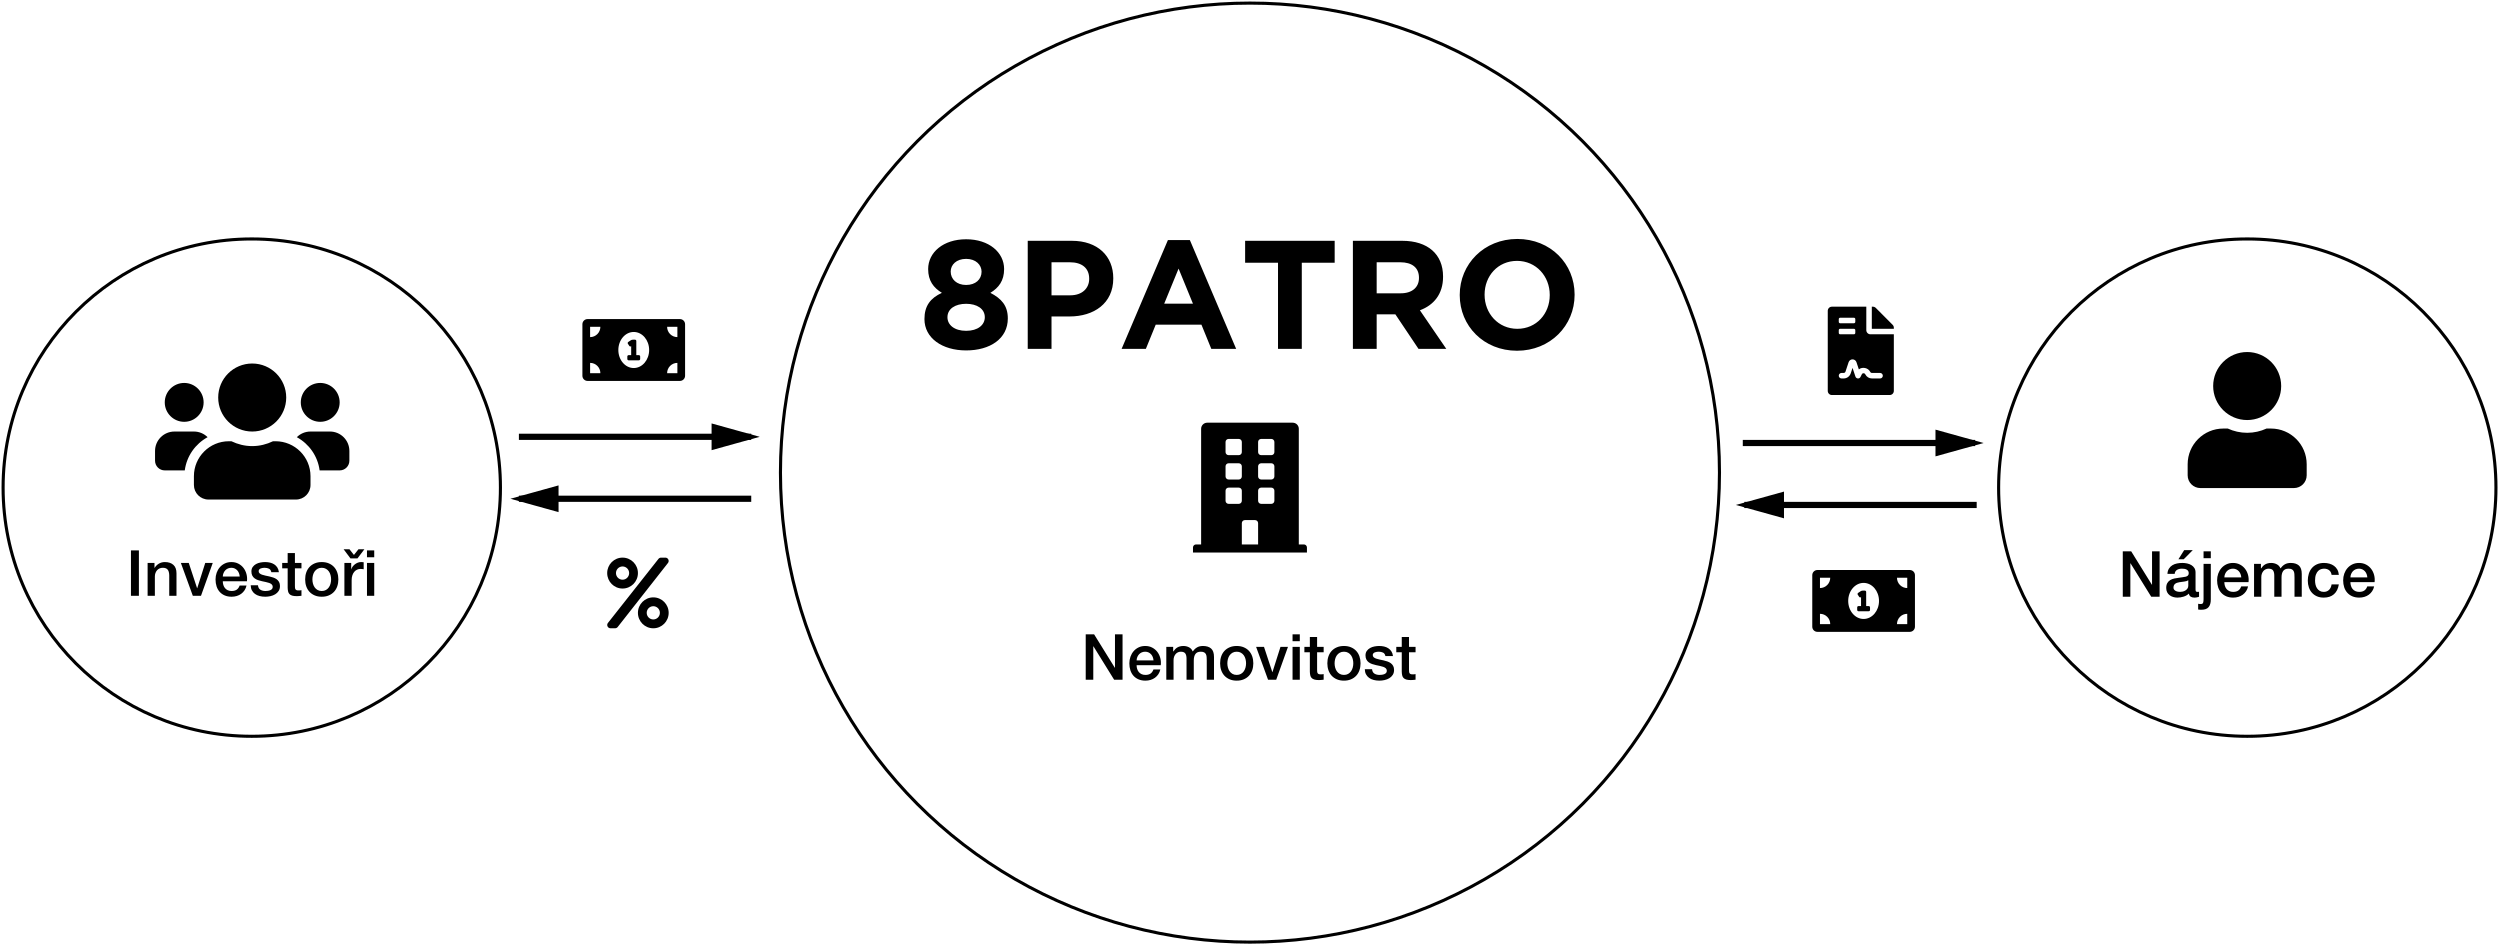 <?xml version="1.0" encoding="UTF-8"?>
<svg width="807px" height="305px" viewBox="0 0 807 305" version="1.1" xmlns="http://www.w3.org/2000/svg" xmlns:xlink="http://www.w3.org/1999/xlink">
    <!-- Generator: Sketch 43.2 (39069) - http://www.bohemiancoding.com/sketch -->
    <title>Group</title>
    <desc>Created with Sketch.</desc>
    <defs></defs>
    <g id="Page-1" stroke="none" stroke-width="1" fill="none" fill-rule="evenodd">
        <g id="Group" transform="translate(1, 1)">
            <g id="user-solid" transform="translate(705.175, 112.634)" fill-rule="nonzero" fill="#000000">
                <path d="M19.212,21.957 C25.276,21.957 30.19,17.042 30.19,10.978 C30.19,4.914 25.276,0 19.212,0 C13.148,0 8.234,4.914 8.234,10.978 C8.234,17.042 13.148,21.957 19.212,21.957 Z M26.897,24.701 L25.464,24.701 C23.56,25.576 21.442,26.073 19.212,26.073 C16.982,26.073 14.872,25.576 12.959,24.701 L11.527,24.701 C5.163,24.701 0,29.864 0,36.228 L0,39.796 C0,42.069 1.844,43.913 4.117,43.913 L34.307,43.913 C36.58,43.913 38.424,42.069 38.424,39.796 L38.424,36.228 C38.424,29.864 33.261,24.701 26.897,24.701 Z" id="Shape"></path>
            </g>
            <g id="percent-solid" transform="translate(195, 179)" fill-rule="nonzero" fill="#000000">
                <path d="M4.962,9.98 C7.704,9.98 9.923,7.748 9.923,4.99 C9.923,2.232 7.704,0 4.962,0 C2.219,0 0,2.232 0,4.99 C0,7.748 2.219,9.98 4.962,9.98 Z M4.962,2.851 C6.136,2.851 7.088,3.809 7.088,4.99 C7.088,6.171 6.136,7.129 4.962,7.129 C3.788,7.129 2.835,6.171 2.835,4.99 C2.835,3.809 3.788,2.851 4.962,2.851 Z M14.885,12.832 C12.143,12.832 9.923,15.064 9.923,17.822 C9.923,20.58 12.143,22.812 14.885,22.812 C17.627,22.812 19.846,20.58 19.846,17.822 C19.846,15.064 17.627,12.832 14.885,12.832 Z M14.885,19.96 C13.711,19.96 12.758,19.003 12.758,17.822 C12.758,16.641 13.711,15.683 14.885,15.683 C16.059,15.683 17.011,16.641 17.011,17.822 C17.011,19.003 16.059,19.96 14.885,19.96 Z M17.379,0.009 L18.779,0.004 C19.638,-8.04044331e-16 20.148,0.976 19.651,1.689 L3.429,22.349 C3.23,22.633 2.906,22.803 2.561,22.803 L1.081,22.808 C0.217,22.808 -0.288,21.832 0.208,21.123 L16.511,0.463 C16.71,0.178 17.033,0.009 17.379,0.009 Z" id="Shape"></path>
            </g>
            <g id="file-contract-solid" transform="translate(589, 98)" fill-rule="nonzero" fill="#000000">
                <path d="M12.443,7.574 L12.443,0 L1.333,0 C0.594,0 0,0.596 0,1.337 L0,27.178 C0,27.919 0.594,28.515 1.333,28.515 L19.997,28.515 C20.736,28.515 21.33,27.919 21.33,27.178 L21.33,8.911 L13.776,8.911 C13.042,8.911 12.443,8.309 12.443,7.574 Z M3.555,4.01 C3.555,3.764 3.754,3.564 3.999,3.564 L8.443,3.564 C8.689,3.564 8.888,3.764 8.888,4.01 L8.888,4.901 C8.888,5.147 8.689,5.347 8.443,5.347 L3.999,5.347 C3.754,5.347 3.555,5.147 3.555,4.901 L3.555,4.01 Z M3.555,7.574 C3.555,7.328 3.754,7.129 3.999,7.129 L8.443,7.129 C8.689,7.129 8.888,7.328 8.888,7.574 L8.888,8.465 C8.888,8.712 8.689,8.911 8.443,8.911 L3.999,8.911 C3.754,8.911 3.555,8.712 3.555,8.465 L3.555,7.574 Z M14.265,21.386 L16.886,21.386 C17.377,21.386 17.775,21.785 17.775,22.277 C17.775,22.77 17.377,23.168 16.886,23.168 L14.265,23.168 C13.351,23.168 12.528,22.659 12.119,21.84 C11.955,21.51 11.669,21.476 11.554,21.476 C11.438,21.476 11.153,21.509 10.997,21.821 L10.571,22.676 C10.421,22.977 10.113,23.168 9.776,23.168 C9.755,23.168 9.735,23.167 9.713,23.165 C9.355,23.14 9.046,22.901 8.934,22.559 L7.999,19.748 L7.409,21.524 C7.082,22.507 6.166,23.168 5.132,23.168 L4.444,23.168 C3.953,23.168 3.555,22.77 3.555,22.277 C3.555,21.785 3.953,21.386 4.444,21.386 L5.132,21.386 C5.4,21.386 5.638,21.215 5.723,20.96 L6.733,17.917 C6.917,17.37 7.424,17.003 7.999,17.003 C8.573,17.003 9.081,17.37 9.264,17.917 L10.035,20.236 C11.133,19.334 13.037,19.695 13.701,21.024 C13.813,21.25 14.032,21.386 14.265,21.386 Z M20.941,5.848 L15.503,0.39 C15.253,0.139 14.914,0 14.559,0 L14.22,0 L14.22,7.129 L21.33,7.129 L21.33,6.789 C21.33,6.438 21.191,6.098 20.941,5.848 Z" id="Shape"></path>
            </g>
            <g id="building-solid" transform="translate(384.097, 135.446)" fill-rule="nonzero" fill="#000000">
                <path d="M35.799,39.297 L34.157,39.297 L34.157,1.965 C34.157,0.88 33.275,0 32.186,0 L4.598,0 C3.51,0 2.627,0.88 2.627,1.965 L2.627,39.297 L0.985,39.297 C0.441,39.297 0,39.737 0,40.28 L0,41.917 L36.784,41.917 L36.784,40.28 C36.784,39.737 36.343,39.297 35.799,39.297 Z M10.51,6.222 C10.51,5.68 10.951,5.24 11.495,5.24 L14.779,5.24 C15.324,5.24 15.765,5.68 15.765,6.222 L15.765,9.497 C15.765,10.039 15.324,10.479 14.779,10.479 L11.495,10.479 C10.951,10.479 10.51,10.039 10.51,9.497 L10.51,6.222 Z M10.51,14.081 C10.51,13.539 10.951,13.099 11.495,13.099 L14.779,13.099 C15.324,13.099 15.765,13.539 15.765,14.081 L15.765,17.356 C15.765,17.899 15.324,18.339 14.779,18.339 L11.495,18.339 C10.951,18.339 10.51,17.899 10.51,17.356 L10.51,14.081 Z M14.779,26.198 L11.495,26.198 C10.951,26.198 10.51,25.758 10.51,25.216 L10.51,21.941 C10.51,21.398 10.951,20.959 11.495,20.959 L14.779,20.959 C15.324,20.959 15.765,21.398 15.765,21.941 L15.765,25.216 C15.765,25.758 15.324,26.198 14.779,26.198 Z M21.02,39.297 L15.765,39.297 L15.765,32.42 C15.765,31.878 16.206,31.438 16.75,31.438 L20.034,31.438 C20.578,31.438 21.02,31.878 21.02,32.42 L21.02,39.297 Z M26.275,25.216 C26.275,25.758 25.833,26.198 25.289,26.198 L22.005,26.198 C21.461,26.198 21.02,25.758 21.02,25.216 L21.02,21.941 C21.02,21.398 21.461,20.959 22.005,20.959 L25.289,20.959 C25.833,20.959 26.275,21.398 26.275,21.941 L26.275,25.216 Z M26.275,17.356 C26.275,17.899 25.833,18.339 25.289,18.339 L22.005,18.339 C21.461,18.339 21.02,17.899 21.02,17.356 L21.02,14.081 C21.02,13.539 21.461,13.099 22.005,13.099 L25.289,13.099 C25.833,13.099 26.275,13.539 26.275,14.081 L26.275,17.356 Z M26.275,9.497 C26.275,10.039 25.833,10.479 25.289,10.479 L22.005,10.479 C21.461,10.479 21.02,10.039 21.02,9.497 L21.02,6.222 C21.02,5.68 21.461,5.24 22.005,5.24 L25.289,5.24 C25.833,5.24 26.275,5.68 26.275,6.222 L26.275,9.497 Z" id="Shape"></path>
            </g>
            <g id="users-solid" transform="translate(49.046, 116.341)" fill-rule="nonzero" fill="#000000">
                <path d="M9.41,18.82 C12.87,18.82 15.683,16.007 15.683,12.547 C15.683,9.086 12.87,6.273 9.41,6.273 C5.95,6.273 3.137,9.086 3.137,12.547 C3.137,16.007 5.95,18.82 9.41,18.82 Z M53.323,18.82 C56.783,18.82 59.596,16.007 59.596,12.547 C59.596,9.086 56.783,6.273 53.323,6.273 C49.863,6.273 47.05,9.086 47.05,12.547 C47.05,16.007 49.863,18.82 53.323,18.82 Z M56.46,21.957 L50.186,21.957 C48.461,21.957 46.903,22.652 45.766,23.78 C49.716,25.946 52.519,29.857 53.127,34.503 L59.596,34.503 C61.331,34.503 62.733,33.101 62.733,31.366 L62.733,28.23 C62.733,24.77 59.92,21.957 56.46,21.957 Z M31.366,21.957 C37.434,21.957 42.345,17.046 42.345,10.978 C42.345,4.911 37.434,0 31.366,0 C25.299,0 20.388,4.911 20.388,10.978 C20.388,17.046 25.299,21.957 31.366,21.957 Z M38.894,25.093 L38.081,25.093 C36.042,26.073 33.778,26.661 31.366,26.661 C28.955,26.661 26.701,26.073 24.652,25.093 L23.839,25.093 C17.604,25.093 12.547,30.151 12.547,36.385 L12.547,39.208 C12.547,41.806 14.654,43.913 17.252,43.913 L45.481,43.913 C48.079,43.913 50.186,41.806 50.186,39.208 L50.186,36.385 C50.186,30.151 45.129,25.093 38.894,25.093 Z M16.967,23.78 C15.83,22.652 14.272,21.957 12.547,21.957 L6.273,21.957 C2.813,21.957 0,24.77 0,28.23 L0,31.366 C0,33.101 1.402,34.503 3.137,34.503 L9.596,34.503 C10.214,29.857 13.017,25.946 16.967,23.78 Z" id="Shape"></path>
            </g>
            <path d="M324.324,101.802 C324.324,108.331 318.592,112.118 310.868,112.118 C303.143,112.118 297.411,108.131 297.411,102.001 C297.411,97.715 299.355,95.223 303.043,93.529 C300.352,91.884 298.607,89.641 298.607,85.853 C298.607,80.471 303.491,76.235 310.868,76.235 C318.244,76.235 323.128,80.471 323.128,85.853 C323.128,89.641 321.383,91.884 318.692,93.529 C322.231,95.373 324.324,97.615 324.324,101.802 Z M315.851,86.701 C315.851,84.508 314.007,82.564 310.868,82.564 C307.728,82.564 305.884,84.458 305.884,86.651 C305.884,89.143 307.827,90.987 310.868,90.987 C313.908,90.987 315.851,89.193 315.851,86.701 Z M316.898,101.403 C316.898,98.662 314.356,97.067 310.868,97.067 C307.379,97.067 304.837,98.662 304.837,101.403 C304.837,103.895 307.08,105.789 310.868,105.789 C314.655,105.789 316.898,103.895 316.898,101.403 Z M358.364,88.894 C358.364,96.967 352.084,101.154 344.259,101.154 L338.428,101.154 L338.428,111.62 L330.753,111.62 L330.753,76.733 L345.007,76.733 C353.33,76.733 358.364,81.667 358.364,88.794 L358.364,88.894 Z M350.589,89.043 L350.589,88.943 C350.589,85.505 348.197,83.661 344.359,83.661 L338.428,83.661 L338.428,94.326 L344.509,94.326 C348.346,94.326 350.589,92.033 350.589,89.043 Z M398.035,111.62 L390.011,111.62 L386.821,103.795 L372.069,103.795 L368.88,111.62 L361.055,111.62 L376.007,76.484 L383.084,76.484 L398.035,111.62 Z M384.08,97.017 L379.445,85.704 L374.81,97.017 L384.08,97.017 Z M429.832,83.81 L429.832,76.733 L400.926,76.733 L400.926,83.81 L411.541,83.81 L411.541,111.62 L419.217,111.62 L419.217,83.81 L429.832,83.81 Z M465.865,111.62 L456.894,111.62 L449.419,100.456 L443.388,100.456 L443.388,111.62 L435.713,111.62 L435.713,76.733 L451.661,76.733 C459.885,76.733 464.819,81.069 464.819,88.246 L464.819,88.345 C464.819,93.977 461.779,97.516 457.343,99.16 L465.865,111.62 Z M457.044,88.744 L457.044,88.644 C457.044,85.355 454.751,83.661 451.014,83.661 L443.388,83.661 L443.388,93.678 L451.163,93.678 C454.901,93.678 457.044,91.685 457.044,88.744 Z M507.281,94.177 C507.281,104.094 499.457,112.218 488.691,112.218 C477.926,112.218 470.201,104.194 470.201,94.276 L470.201,94.177 C470.201,84.259 478.026,76.135 488.791,76.135 C499.556,76.135 507.281,84.159 507.281,94.077 L507.281,94.177 Z M499.257,94.276 L499.257,94.177 C499.257,88.196 494.871,83.212 488.691,83.212 C482.512,83.212 478.225,88.096 478.225,94.077 L478.225,94.177 C478.225,100.157 482.611,105.141 488.791,105.141 C494.971,105.141 499.257,100.257 499.257,94.276 Z" id="8PATRO" fill="#000000"></path>
            <path d="M41.27,176.676 L43.837,176.676 L43.837,191.335 L41.27,191.335 L41.27,176.676 Z M46.649,180.721 L48.867,180.721 L48.867,182.281 L48.908,182.322 C49.264,181.734 49.729,181.272 50.304,180.937 C50.879,180.601 51.515,180.434 52.213,180.434 C53.377,180.434 54.294,180.735 54.964,181.337 C55.635,181.939 55.97,182.843 55.97,184.047 L55.97,191.335 L53.63,191.335 L53.63,184.663 C53.602,183.828 53.425,183.222 53.096,182.846 C52.768,182.47 52.254,182.281 51.556,182.281 C51.159,182.281 50.803,182.353 50.489,182.497 C50.174,182.641 49.907,182.839 49.688,183.092 C49.469,183.346 49.298,183.643 49.175,183.985 C49.051,184.328 48.99,184.69 48.99,185.074 L48.99,191.335 L46.649,191.335 L46.649,180.721 Z M57.387,180.721 L59.933,180.721 L62.622,188.872 L62.663,188.872 L65.25,180.721 L67.673,180.721 L63.875,191.335 L61.247,191.335 L57.387,180.721 Z M76.378,185.094 C76.351,184.725 76.272,184.369 76.142,184.026 C76.012,183.684 75.834,183.387 75.608,183.133 C75.382,182.88 75.108,182.675 74.787,182.517 C74.465,182.36 74.106,182.281 73.709,182.281 C73.298,182.281 72.925,182.353 72.59,182.497 C72.255,182.641 71.967,182.839 71.728,183.092 C71.488,183.346 71.297,183.643 71.153,183.985 C71.009,184.328 70.93,184.697 70.917,185.094 L76.378,185.094 Z M70.917,186.634 C70.917,187.045 70.975,187.441 71.091,187.825 C71.208,188.208 71.382,188.543 71.615,188.831 C71.847,189.118 72.142,189.347 72.498,189.518 C72.853,189.69 73.278,189.775 73.771,189.775 C74.455,189.775 75.006,189.628 75.423,189.334 C75.841,189.039 76.152,188.598 76.357,188.009 L78.575,188.009 C78.452,188.584 78.239,189.098 77.938,189.549 C77.637,190.001 77.274,190.381 76.85,190.689 C76.426,190.997 75.95,191.229 75.423,191.387 C74.896,191.544 74.345,191.623 73.771,191.623 C72.936,191.623 72.196,191.486 71.553,191.212 C70.91,190.939 70.366,190.555 69.921,190.063 C69.476,189.57 69.141,188.981 68.915,188.297 C68.689,187.613 68.576,186.86 68.576,186.038 C68.576,185.286 68.696,184.571 68.936,183.893 C69.175,183.216 69.517,182.62 69.962,182.107 C70.407,181.594 70.944,181.186 71.574,180.885 C72.203,180.584 72.915,180.434 73.709,180.434 C74.544,180.434 75.293,180.608 75.957,180.957 C76.621,181.306 77.172,181.768 77.61,182.343 C78.048,182.918 78.366,183.578 78.564,184.324 C78.763,185.07 78.814,185.84 78.718,186.634 L70.917,186.634 Z M82.27,187.927 C82.339,188.612 82.599,189.091 83.05,189.364 C83.502,189.638 84.043,189.775 84.672,189.775 C84.891,189.775 85.141,189.758 85.422,189.724 C85.702,189.69 85.966,189.625 86.212,189.529 C86.459,189.433 86.66,189.293 86.818,189.108 C86.975,188.923 87.047,188.68 87.033,188.379 C87.02,188.078 86.91,187.832 86.705,187.64 C86.5,187.448 86.236,187.294 85.914,187.178 C85.593,187.062 85.227,186.962 84.816,186.88 C84.405,186.798 83.988,186.709 83.564,186.613 C83.126,186.518 82.705,186.401 82.301,186.264 C81.897,186.127 81.535,185.943 81.213,185.71 C80.891,185.477 80.635,185.18 80.443,184.817 C80.251,184.454 80.156,184.006 80.156,183.472 C80.156,182.897 80.296,182.415 80.576,182.025 C80.857,181.635 81.213,181.32 81.644,181.08 C82.075,180.841 82.554,180.673 83.081,180.577 C83.608,180.481 84.111,180.434 84.59,180.434 C85.138,180.434 85.661,180.492 86.161,180.608 C86.66,180.724 87.112,180.913 87.516,181.173 C87.92,181.433 88.255,181.772 88.522,182.189 C88.789,182.606 88.956,183.109 89.025,183.698 L86.582,183.698 C86.472,183.137 86.216,182.76 85.812,182.569 C85.408,182.377 84.946,182.281 84.426,182.281 C84.262,182.281 84.067,182.295 83.841,182.322 C83.615,182.35 83.403,182.401 83.204,182.476 C83.006,182.552 82.838,182.661 82.701,182.805 C82.565,182.949 82.496,183.137 82.496,183.369 C82.496,183.657 82.595,183.89 82.794,184.068 C82.992,184.245 83.252,184.393 83.574,184.509 C83.896,184.625 84.262,184.725 84.672,184.807 C85.083,184.889 85.507,184.978 85.945,185.074 C86.37,185.169 86.787,185.286 87.198,185.423 C87.608,185.559 87.974,185.744 88.296,185.977 C88.618,186.21 88.878,186.504 89.076,186.86 C89.275,187.216 89.374,187.654 89.374,188.174 C89.374,188.803 89.23,189.337 88.943,189.775 C88.655,190.213 88.282,190.569 87.824,190.843 C87.365,191.116 86.855,191.315 86.294,191.438 C85.733,191.561 85.179,191.623 84.631,191.623 C83.961,191.623 83.341,191.548 82.773,191.397 C82.205,191.246 81.712,191.017 81.295,190.709 C80.878,190.401 80.549,190.018 80.31,189.56 C80.07,189.101 79.943,188.557 79.93,187.927 L82.27,187.927 Z M90.092,180.721 L91.858,180.721 L91.858,177.539 L94.199,177.539 L94.199,180.721 L96.313,180.721 L96.313,182.466 L94.199,182.466 L94.199,188.133 C94.199,188.379 94.209,188.591 94.229,188.769 C94.25,188.947 94.298,189.098 94.373,189.221 C94.448,189.344 94.561,189.436 94.712,189.498 C94.862,189.56 95.068,189.59 95.328,189.59 C95.492,189.59 95.656,189.587 95.821,189.58 C95.985,189.573 96.149,189.549 96.313,189.508 L96.313,191.315 C96.053,191.342 95.8,191.37 95.554,191.397 C95.307,191.424 95.054,191.438 94.794,191.438 C94.178,191.438 93.682,191.38 93.306,191.264 C92.929,191.147 92.635,190.976 92.423,190.75 C92.211,190.524 92.067,190.24 91.992,189.898 C91.916,189.556 91.872,189.166 91.858,188.728 L91.858,182.466 L90.092,182.466 L90.092,180.721 Z M102.863,191.623 C102.014,191.623 101.258,191.483 100.594,191.202 C99.93,190.921 99.369,190.535 98.91,190.042 C98.452,189.549 98.103,188.961 97.863,188.276 C97.624,187.592 97.504,186.839 97.504,186.018 C97.504,185.21 97.624,184.464 97.863,183.78 C98.103,183.096 98.452,182.507 98.91,182.014 C99.369,181.522 99.93,181.135 100.594,180.854 C101.258,180.574 102.014,180.434 102.863,180.434 C103.711,180.434 104.467,180.574 105.131,180.854 C105.795,181.135 106.356,181.522 106.815,182.014 C107.273,182.507 107.622,183.096 107.862,183.78 C108.101,184.464 108.221,185.21 108.221,186.018 C108.221,186.839 108.101,187.592 107.862,188.276 C107.622,188.961 107.273,189.549 106.815,190.042 C106.356,190.535 105.795,190.921 105.131,191.202 C104.467,191.483 103.711,191.623 102.863,191.623 Z M102.863,189.775 C103.383,189.775 103.834,189.666 104.218,189.447 C104.601,189.228 104.916,188.94 105.162,188.584 C105.408,188.228 105.59,187.828 105.706,187.383 C105.822,186.938 105.881,186.483 105.881,186.018 C105.881,185.566 105.822,185.115 105.706,184.663 C105.59,184.211 105.408,183.811 105.162,183.462 C104.916,183.113 104.601,182.829 104.218,182.61 C103.834,182.391 103.383,182.281 102.863,182.281 C102.342,182.281 101.891,182.391 101.508,182.61 C101.124,182.829 100.81,183.113 100.563,183.462 C100.317,183.811 100.135,184.211 100.019,184.663 C99.903,185.115 99.845,185.566 99.845,186.018 C99.845,186.483 99.903,186.938 100.019,187.383 C100.135,187.828 100.317,188.228 100.563,188.584 C100.81,188.94 101.124,189.228 101.508,189.447 C101.891,189.666 102.342,189.775 102.863,189.775 Z M110.172,180.721 L112.368,180.721 L112.368,182.774 L112.409,182.774 C112.478,182.487 112.611,182.206 112.81,181.932 C113.008,181.659 113.248,181.409 113.528,181.183 C113.809,180.957 114.12,180.776 114.463,180.639 C114.805,180.502 115.154,180.434 115.51,180.434 C115.783,180.434 115.972,180.44 116.074,180.454 C116.177,180.468 116.283,180.481 116.392,180.495 L116.392,182.754 C116.228,182.726 116.06,182.702 115.889,182.682 C115.718,182.661 115.551,182.651 115.386,182.651 C114.989,182.651 114.616,182.73 114.267,182.887 C113.918,183.044 113.614,183.277 113.354,183.585 C113.094,183.893 112.888,184.273 112.738,184.725 C112.587,185.176 112.512,185.696 112.512,186.285 L112.512,191.335 L110.172,191.335 L110.172,180.721 Z M114.401,179.243 L112.122,179.243 L109.925,176.307 L111.814,176.307 L113.251,178.134 L114.709,176.307 L116.618,176.307 L114.401,179.243 Z M117.46,176.676 L119.801,176.676 L119.801,178.894 L117.46,178.894 L117.46,176.676 Z M117.46,180.721 L119.801,180.721 L119.801,191.335 L117.46,191.335 L117.46,180.721 Z" id="Investoři" fill="#000000"></path>
            <path d="M349.47,203.766 L352.18,203.766 L358.873,214.565 L358.914,214.565 L358.914,203.766 L361.358,203.766 L361.358,218.425 L358.648,218.425 L351.975,207.646 L351.913,207.646 L351.913,218.425 L349.47,218.425 L349.47,203.766 Z M371.356,212.183 C371.329,211.814 371.25,211.458 371.12,211.116 C370.99,210.774 370.812,210.476 370.586,210.223 C370.36,209.969 370.087,209.764 369.765,209.607 C369.443,209.449 369.084,209.371 368.687,209.371 C368.277,209.371 367.904,209.442 367.568,209.586 C367.233,209.73 366.945,209.928 366.706,210.182 C366.466,210.435 366.275,210.732 366.131,211.075 C365.987,211.417 365.909,211.786 365.895,212.183 L371.356,212.183 Z M365.895,213.723 C365.895,214.134 365.953,214.531 366.069,214.914 C366.186,215.297 366.36,215.632 366.593,215.92 C366.826,216.207 367.12,216.437 367.476,216.608 C367.832,216.779 368.256,216.864 368.749,216.864 C369.433,216.864 369.984,216.717 370.401,216.423 C370.819,216.129 371.13,215.687 371.336,215.099 L373.553,215.099 C373.43,215.674 373.218,216.187 372.916,216.638 C372.615,217.09 372.253,217.47 371.828,217.778 C371.404,218.086 370.928,218.319 370.401,218.476 C369.874,218.633 369.324,218.712 368.749,218.712 C367.914,218.712 367.175,218.575 366.531,218.301 C365.888,218.028 365.344,217.644 364.899,217.152 C364.454,216.659 364.119,216.07 363.893,215.386 C363.667,214.702 363.554,213.949 363.554,213.128 C363.554,212.375 363.674,211.66 363.914,210.982 C364.153,210.305 364.495,209.709 364.94,209.196 C365.385,208.683 365.922,208.276 366.552,207.974 C367.182,207.673 367.893,207.523 368.687,207.523 C369.522,207.523 370.271,207.697 370.935,208.046 C371.599,208.395 372.15,208.857 372.588,209.432 C373.026,210.007 373.344,210.667 373.543,211.413 C373.741,212.159 373.792,212.929 373.697,213.723 L365.895,213.723 Z M375.483,207.81 L377.7,207.81 L377.7,209.288 L377.762,209.288 C377.94,209.028 378.131,208.789 378.337,208.57 C378.542,208.351 378.771,208.166 379.024,208.016 C379.278,207.865 379.568,207.745 379.897,207.656 C380.225,207.567 380.602,207.523 381.026,207.523 C381.669,207.523 382.268,207.667 382.823,207.954 C383.377,208.241 383.77,208.686 384.003,209.288 C384.4,208.741 384.859,208.31 385.379,207.995 C385.899,207.68 386.549,207.523 387.329,207.523 C388.451,207.523 389.324,207.797 389.947,208.344 C390.57,208.892 390.881,209.809 390.881,211.095 L390.881,218.425 L388.54,218.425 L388.54,212.224 C388.54,211.8 388.527,211.413 388.499,211.064 C388.472,210.715 388.393,210.414 388.263,210.161 C388.133,209.908 387.938,209.713 387.678,209.576 C387.418,209.439 387.062,209.371 386.61,209.371 C385.817,209.371 385.242,209.617 384.886,210.11 C384.53,210.602 384.352,211.3 384.352,212.204 L384.352,218.425 L382.012,218.425 L382.012,211.608 C382.012,210.869 381.878,210.312 381.611,209.935 C381.344,209.559 380.855,209.371 380.143,209.371 C379.842,209.371 379.551,209.432 379.271,209.555 C378.99,209.679 378.744,209.856 378.532,210.089 C378.319,210.322 378.148,210.609 378.018,210.951 C377.888,211.294 377.823,211.684 377.823,212.122 L377.823,218.425 L375.483,218.425 L375.483,207.81 Z M398.21,218.712 C397.362,218.712 396.606,218.572 395.942,218.291 C395.278,218.011 394.717,217.624 394.258,217.131 C393.8,216.638 393.451,216.05 393.211,215.366 C392.972,214.681 392.852,213.928 392.852,213.107 C392.852,212.3 392.972,211.554 393.211,210.869 C393.451,210.185 393.8,209.596 394.258,209.104 C394.717,208.611 395.278,208.224 395.942,207.944 C396.606,207.663 397.362,207.523 398.21,207.523 C399.059,207.523 399.815,207.663 400.479,207.944 C401.143,208.224 401.704,208.611 402.163,209.104 C402.621,209.596 402.97,210.185 403.21,210.869 C403.449,211.554 403.569,212.3 403.569,213.107 C403.569,213.928 403.449,214.681 403.21,215.366 C402.97,216.05 402.621,216.638 402.163,217.131 C401.704,217.624 401.143,218.011 400.479,218.291 C399.815,218.572 399.059,218.712 398.21,218.712 Z M398.21,216.864 C398.73,216.864 399.182,216.755 399.565,216.536 C399.949,216.317 400.263,216.029 400.51,215.674 C400.756,215.318 400.938,214.917 401.054,214.472 C401.17,214.028 401.228,213.573 401.228,213.107 C401.228,212.656 401.17,212.204 401.054,211.752 C400.938,211.3 400.756,210.9 400.51,210.551 C400.263,210.202 399.949,209.918 399.565,209.699 C399.182,209.48 398.73,209.371 398.21,209.371 C397.69,209.371 397.239,209.48 396.855,209.699 C396.472,209.918 396.157,210.202 395.911,210.551 C395.665,210.9 395.483,211.3 395.367,211.752 C395.251,212.204 395.192,212.656 395.192,213.107 C395.192,213.573 395.251,214.028 395.367,214.472 C395.483,214.917 395.665,215.318 395.911,215.674 C396.157,216.029 396.472,216.317 396.855,216.536 C397.239,216.755 397.69,216.864 398.21,216.864 Z M404.472,207.81 L407.018,207.81 L409.708,215.961 L409.749,215.961 L412.336,207.81 L414.758,207.81 L410.96,218.425 L408.332,218.425 L404.472,207.81 Z M416.236,203.766 L418.577,203.766 L418.577,205.983 L416.236,205.983 L416.236,203.766 Z M416.236,207.81 L418.577,207.81 L418.577,218.425 L416.236,218.425 L416.236,207.81 Z M420.055,207.81 L421.821,207.81 L421.821,204.628 L424.161,204.628 L424.161,207.81 L426.276,207.81 L426.276,209.555 L424.161,209.555 L424.161,215.222 C424.161,215.468 424.172,215.68 424.192,215.858 C424.213,216.036 424.261,216.187 424.336,216.31 C424.411,216.433 424.524,216.526 424.675,216.587 C424.825,216.649 425.03,216.68 425.29,216.68 C425.455,216.68 425.619,216.676 425.783,216.669 C425.947,216.662 426.112,216.638 426.276,216.597 L426.276,218.404 C426.016,218.431 425.763,218.459 425.516,218.486 C425.27,218.514 425.017,218.527 424.757,218.527 C424.141,218.527 423.645,218.469 423.268,218.353 C422.892,218.236 422.598,218.065 422.385,217.84 C422.173,217.614 422.03,217.33 421.954,216.987 C421.879,216.645 421.834,216.255 421.821,215.817 L421.821,209.555 L420.055,209.555 L420.055,207.81 Z M432.825,218.712 C431.977,218.712 431.22,218.572 430.557,218.291 C429.893,218.011 429.332,217.624 428.873,217.131 C428.415,216.638 428.066,216.05 427.826,215.366 C427.587,214.681 427.467,213.928 427.467,213.107 C427.467,212.3 427.587,211.554 427.826,210.869 C428.066,210.185 428.415,209.596 428.873,209.104 C429.332,208.611 429.893,208.224 430.557,207.944 C431.22,207.663 431.977,207.523 432.825,207.523 C433.674,207.523 434.43,207.663 435.094,207.944 C435.758,208.224 436.319,208.611 436.777,209.104 C437.236,209.596 437.585,210.185 437.825,210.869 C438.064,211.554 438.184,212.3 438.184,213.107 C438.184,213.928 438.064,214.681 437.825,215.366 C437.585,216.05 437.236,216.638 436.777,217.131 C436.319,217.624 435.758,218.011 435.094,218.291 C434.43,218.572 433.674,218.712 432.825,218.712 Z M432.825,216.864 C433.345,216.864 433.797,216.755 434.18,216.536 C434.564,216.317 434.878,216.029 435.125,215.674 C435.371,215.318 435.552,214.917 435.669,214.472 C435.785,214.028 435.843,213.573 435.843,213.107 C435.843,212.656 435.785,212.204 435.669,211.752 C435.552,211.3 435.371,210.9 435.125,210.551 C434.878,210.202 434.564,209.918 434.18,209.699 C433.797,209.48 433.345,209.371 432.825,209.371 C432.305,209.371 431.853,209.48 431.47,209.699 C431.087,209.918 430.772,210.202 430.526,210.551 C430.279,210.9 430.098,211.3 429.982,211.752 C429.865,212.204 429.807,212.656 429.807,213.107 C429.807,213.573 429.865,214.028 429.982,214.472 C430.098,214.917 430.279,215.318 430.526,215.674 C430.772,216.029 431.087,216.317 431.47,216.536 C431.853,216.755 432.305,216.864 432.825,216.864 Z M441.9,215.017 C441.968,215.701 442.228,216.18 442.68,216.454 C443.132,216.727 443.672,216.864 444.302,216.864 C444.521,216.864 444.771,216.847 445.051,216.813 C445.332,216.779 445.595,216.714 445.842,216.618 C446.088,216.522 446.29,216.382 446.447,216.197 C446.605,216.012 446.677,215.769 446.663,215.468 C446.649,215.167 446.54,214.921 446.335,214.729 C446.129,214.537 445.866,214.384 445.544,214.267 C445.222,214.151 444.856,214.052 444.446,213.969 C444.035,213.887 443.618,213.798 443.193,213.703 C442.755,213.607 442.334,213.49 441.931,213.354 C441.527,213.217 441.164,213.032 440.843,212.799 C440.521,212.567 440.264,212.269 440.073,211.906 C439.881,211.543 439.785,211.095 439.785,210.561 C439.785,209.987 439.925,209.504 440.206,209.114 C440.487,208.724 440.843,208.409 441.274,208.17 C441.705,207.93 442.184,207.762 442.711,207.667 C443.238,207.571 443.741,207.523 444.22,207.523 C444.767,207.523 445.291,207.581 445.79,207.697 C446.29,207.814 446.742,208.002 447.145,208.262 C447.549,208.522 447.885,208.861 448.151,209.278 C448.418,209.696 448.586,210.199 448.655,210.787 L446.211,210.787 C446.102,210.226 445.845,209.85 445.441,209.658 C445.038,209.466 444.576,209.371 444.056,209.371 C443.891,209.371 443.696,209.384 443.47,209.412 C443.245,209.439 443.032,209.49 442.834,209.566 C442.636,209.641 442.468,209.75 442.331,209.894 C442.194,210.038 442.126,210.226 442.126,210.459 C442.126,210.746 442.225,210.979 442.423,211.157 C442.622,211.335 442.882,211.482 443.204,211.598 C443.525,211.715 443.891,211.814 444.302,211.896 C444.713,211.978 445.137,212.067 445.575,212.163 C445.999,212.259 446.417,212.375 446.827,212.512 C447.238,212.649 447.604,212.833 447.926,213.066 C448.247,213.299 448.507,213.593 448.706,213.949 C448.904,214.305 449.004,214.743 449.004,215.263 C449.004,215.893 448.86,216.426 448.572,216.864 C448.285,217.302 447.912,217.658 447.453,217.932 C446.995,218.206 446.485,218.404 445.924,218.527 C445.363,218.65 444.808,218.712 444.261,218.712 C443.59,218.712 442.971,218.637 442.403,218.486 C441.835,218.336 441.342,218.106 440.925,217.798 C440.507,217.491 440.179,217.107 439.939,216.649 C439.7,216.19 439.573,215.646 439.559,215.017 L441.9,215.017 Z M449.722,207.81 L451.488,207.81 L451.488,204.628 L453.828,204.628 L453.828,207.81 L455.943,207.81 L455.943,209.555 L453.828,209.555 L453.828,215.222 C453.828,215.468 453.839,215.68 453.859,215.858 C453.88,216.036 453.927,216.187 454.003,216.31 C454.078,216.433 454.191,216.526 454.342,216.587 C454.492,216.649 454.697,216.68 454.957,216.68 C455.122,216.68 455.286,216.676 455.45,216.669 C455.614,216.662 455.779,216.638 455.943,216.597 L455.943,218.404 C455.683,218.431 455.43,218.459 455.183,218.486 C454.937,218.514 454.684,218.527 454.424,218.527 C453.808,218.527 453.312,218.469 452.935,218.353 C452.559,218.236 452.264,218.065 452.052,217.84 C451.84,217.614 451.696,217.33 451.621,216.987 C451.546,216.645 451.501,216.255 451.488,215.817 L451.488,209.555 L449.722,209.555 L449.722,207.81 Z" id="Nemovitost" fill="#000000"></path>
            <path d="M684.234,176.962 L686.944,176.962 L693.637,187.761 L693.678,187.761 L693.678,176.962 L696.121,176.962 L696.121,191.621 L693.411,191.621 L686.739,180.842 L686.677,180.842 L686.677,191.621 L684.234,191.621 L684.234,176.962 Z M707.721,189.26 C707.721,189.547 707.759,189.752 707.834,189.875 C707.909,189.999 708.056,190.06 708.275,190.06 L708.522,190.06 C708.617,190.06 708.727,190.047 708.85,190.019 L708.85,191.641 C708.768,191.668 708.662,191.699 708.532,191.734 C708.402,191.768 708.268,191.799 708.132,191.826 C707.995,191.853 707.858,191.874 707.721,191.887 C707.584,191.901 707.468,191.908 707.372,191.908 C706.893,191.908 706.496,191.812 706.181,191.621 C705.866,191.429 705.661,191.094 705.565,190.615 C705.1,191.066 704.528,191.395 703.851,191.6 C703.173,191.805 702.52,191.908 701.89,191.908 C701.411,191.908 700.953,191.843 700.515,191.713 C700.077,191.583 699.69,191.391 699.355,191.138 C699.019,190.885 698.752,190.563 698.554,190.173 C698.356,189.783 698.256,189.328 698.256,188.808 C698.256,188.151 698.376,187.617 698.616,187.206 C698.855,186.796 699.17,186.474 699.56,186.242 C699.95,186.009 700.388,185.841 700.874,185.739 C701.36,185.636 701.849,185.557 702.342,185.502 C702.766,185.42 703.17,185.362 703.553,185.328 C703.936,185.294 704.275,185.236 704.569,185.153 C704.864,185.071 705.096,184.945 705.268,184.774 C705.439,184.602 705.524,184.346 705.524,184.004 C705.524,183.703 705.452,183.456 705.309,183.265 C705.165,183.073 704.987,182.926 704.775,182.823 C704.563,182.72 704.327,182.652 704.066,182.618 C703.806,182.584 703.56,182.567 703.327,182.567 C702.67,182.567 702.13,182.703 701.705,182.977 C701.281,183.251 701.042,183.675 700.987,184.25 L698.646,184.25 C698.687,183.566 698.852,182.998 699.139,182.546 C699.427,182.094 699.793,181.732 700.237,181.458 C700.682,181.184 701.185,180.992 701.747,180.883 C702.308,180.773 702.883,180.719 703.471,180.719 C703.991,180.719 704.504,180.773 705.011,180.883 C705.517,180.992 705.972,181.17 706.376,181.417 C706.78,181.663 707.105,181.981 707.351,182.371 C707.598,182.762 707.721,183.237 707.721,183.798 L707.721,189.26 Z M705.38,186.303 C705.025,186.536 704.587,186.676 704.066,186.724 C703.546,186.772 703.026,186.844 702.506,186.94 C702.26,186.981 702.02,187.039 701.788,187.114 C701.555,187.189 701.35,187.292 701.172,187.422 C700.994,187.552 700.853,187.723 700.751,187.935 C700.648,188.147 700.597,188.404 700.597,188.705 C700.597,188.965 700.672,189.184 700.823,189.362 C700.973,189.54 701.155,189.68 701.367,189.783 C701.579,189.886 701.812,189.958 702.065,189.999 C702.318,190.04 702.547,190.06 702.753,190.06 C703.013,190.06 703.293,190.026 703.594,189.958 C703.895,189.889 704.179,189.773 704.446,189.609 C704.713,189.444 704.936,189.236 705.114,188.982 C705.291,188.729 705.38,188.418 705.38,188.048 L705.38,186.303 Z M704.046,176.592 L706.818,176.592 L703.902,179.528 L702.198,179.528 L704.046,176.592 Z M710.308,176.962 L712.648,176.962 L712.648,179.179 L710.308,179.179 L710.308,176.962 Z M710.308,181.006 L712.648,181.006 L712.648,192.524 C712.648,193.578 712.416,194.392 711.95,194.967 C711.485,195.542 710.705,195.829 709.61,195.829 C709.377,195.829 709.182,195.823 709.025,195.809 C708.867,195.795 708.713,195.775 708.563,195.747 L708.563,193.899 C708.713,193.927 708.857,193.947 708.994,193.961 C709.131,193.975 709.254,193.982 709.363,193.982 C709.788,193.982 710.051,193.852 710.154,193.592 C710.257,193.331 710.308,192.941 710.308,192.421 L710.308,181.006 Z M722.483,185.379 C722.455,185.01 722.377,184.654 722.246,184.312 C722.116,183.969 721.939,183.672 721.713,183.419 C721.487,183.165 721.213,182.96 720.891,182.803 C720.57,182.645 720.211,182.567 719.814,182.567 C719.403,182.567 719.03,182.638 718.695,182.782 C718.359,182.926 718.072,183.124 717.832,183.377 C717.593,183.631 717.401,183.928 717.258,184.271 C717.114,184.613 717.035,184.982 717.021,185.379 L722.483,185.379 Z M717.021,186.919 C717.021,187.33 717.08,187.727 717.196,188.11 C717.312,188.493 717.487,188.828 717.719,189.116 C717.952,189.403 718.246,189.633 718.602,189.804 C718.958,189.975 719.382,190.06 719.875,190.06 C720.56,190.06 721.11,189.913 721.528,189.619 C721.945,189.325 722.257,188.883 722.462,188.295 L724.679,188.295 C724.556,188.869 724.344,189.383 724.043,189.834 C723.742,190.286 723.379,190.666 722.955,190.974 C722.53,191.282 722.055,191.515 721.528,191.672 C721.001,191.829 720.45,191.908 719.875,191.908 C719.04,191.908 718.301,191.771 717.658,191.497 C717.015,191.224 716.471,190.84 716.026,190.348 C715.581,189.855 715.245,189.266 715.02,188.582 C714.794,187.898 714.681,187.145 714.681,186.324 C714.681,185.571 714.801,184.856 715.04,184.178 C715.28,183.501 715.622,182.905 716.067,182.392 C716.512,181.879 717.049,181.472 717.678,181.17 C718.308,180.869 719.02,180.719 719.814,180.719 C720.649,180.719 721.398,180.893 722.062,181.242 C722.726,181.591 723.276,182.053 723.714,182.628 C724.152,183.203 724.471,183.863 724.669,184.609 C724.868,185.355 724.919,186.125 724.823,186.919 L717.021,186.919 Z M726.609,181.006 L728.827,181.006 L728.827,182.484 L728.888,182.484 C729.066,182.224 729.258,181.985 729.463,181.766 C729.668,181.547 729.898,181.362 730.151,181.211 C730.404,181.061 730.695,180.941 731.023,180.852 C731.352,180.763 731.728,180.719 732.153,180.719 C732.796,180.719 733.395,180.862 733.949,181.15 C734.503,181.437 734.897,181.882 735.13,182.484 C735.526,181.937 735.985,181.506 736.505,181.191 C737.025,180.876 737.675,180.719 738.456,180.719 C739.578,180.719 740.45,180.992 741.073,181.54 C741.696,182.087 742.007,183.004 742.007,184.291 L742.007,191.621 L739.667,191.621 L739.667,185.42 C739.667,184.996 739.653,184.609 739.626,184.26 C739.598,183.911 739.52,183.61 739.39,183.357 C739.26,183.104 739.065,182.909 738.805,182.772 C738.545,182.635 738.189,182.567 737.737,182.567 C736.943,182.567 736.368,182.813 736.012,183.306 C735.657,183.798 735.479,184.496 735.479,185.4 L735.479,191.621 L733.138,191.621 L733.138,184.804 C733.138,184.065 733.005,183.508 732.738,183.131 C732.471,182.755 731.982,182.567 731.27,182.567 C730.969,182.567 730.678,182.628 730.397,182.751 C730.117,182.874 729.87,183.052 729.658,183.285 C729.446,183.518 729.275,183.805 729.145,184.147 C729.015,184.49 728.95,184.88 728.95,185.318 L728.95,191.621 L726.609,191.621 L726.609,181.006 Z M751.636,184.558 C751.54,183.901 751.277,183.405 750.846,183.07 C750.415,182.734 749.871,182.567 749.214,182.567 C748.913,182.567 748.591,182.618 748.249,182.72 C747.907,182.823 747.592,183.015 747.304,183.295 C747.017,183.576 746.777,183.966 746.586,184.466 C746.394,184.965 746.298,185.619 746.298,186.426 C746.298,186.864 746.35,187.302 746.452,187.74 C746.555,188.178 746.719,188.568 746.945,188.911 C747.171,189.253 747.462,189.53 747.818,189.742 C748.173,189.954 748.605,190.06 749.111,190.06 C749.795,190.06 750.36,189.848 750.805,189.424 C751.25,188.999 751.527,188.404 751.636,187.638 L753.977,187.638 C753.758,189.02 753.234,190.077 752.406,190.81 C751.578,191.542 750.48,191.908 749.111,191.908 C748.276,191.908 747.54,191.768 746.904,191.487 C746.267,191.207 745.73,190.823 745.292,190.337 C744.854,189.852 744.522,189.273 744.297,188.603 C744.071,187.932 743.958,187.206 743.958,186.426 C743.958,185.632 744.067,184.886 744.286,184.188 C744.505,183.49 744.834,182.885 745.272,182.371 C745.71,181.858 746.254,181.454 746.904,181.16 C747.554,180.866 748.317,180.719 749.193,180.719 C749.809,180.719 750.394,180.797 750.949,180.955 C751.503,181.112 751.996,181.348 752.427,181.663 C752.858,181.978 753.21,182.375 753.484,182.854 C753.758,183.333 753.922,183.901 753.977,184.558 L751.636,184.558 Z M763.175,185.379 C763.147,185.01 763.069,184.654 762.938,184.312 C762.808,183.969 762.631,183.672 762.405,183.419 C762.179,183.165 761.905,182.96 761.583,182.803 C761.262,182.645 760.903,182.567 760.506,182.567 C760.095,182.567 759.722,182.638 759.387,182.782 C759.051,182.926 758.764,183.124 758.524,183.377 C758.285,183.631 758.093,183.928 757.95,184.271 C757.806,184.613 757.727,184.982 757.713,185.379 L763.175,185.379 Z M757.713,186.919 C757.713,187.33 757.772,187.727 757.888,188.11 C758.004,188.493 758.179,188.828 758.411,189.116 C758.644,189.403 758.938,189.633 759.294,189.804 C759.65,189.975 760.074,190.06 760.567,190.06 C761.252,190.06 761.802,189.913 762.22,189.619 C762.637,189.325 762.949,188.883 763.154,188.295 L765.371,188.295 C765.248,188.869 765.036,189.383 764.735,189.834 C764.434,190.286 764.071,190.666 763.647,190.974 C763.222,191.282 762.747,191.515 762.22,191.672 C761.693,191.829 761.142,191.908 760.567,191.908 C759.732,191.908 758.993,191.771 758.35,191.497 C757.707,191.224 757.163,190.84 756.718,190.348 C756.273,189.855 755.937,189.266 755.712,188.582 C755.486,187.898 755.373,187.145 755.373,186.324 C755.373,185.571 755.493,184.856 755.732,184.178 C755.972,183.501 756.314,182.905 756.759,182.392 C757.204,181.879 757.741,181.472 758.37,181.17 C759,180.869 759.712,180.719 760.506,180.719 C761.341,180.719 762.09,180.893 762.754,181.242 C763.418,181.591 763.968,182.053 764.406,182.628 C764.844,183.203 765.163,183.863 765.361,184.609 C765.56,185.355 765.611,186.125 765.515,186.919 L757.713,186.919 Z" id="Nájemce" fill="#000000"></path>
            <circle id="Oval" stroke="#000000" cx="402.487" cy="151.557" r="151.557"></circle>
            <circle id="Oval" stroke="#000000" cx="80.27" cy="156.405" r="80.27"></circle>
            <circle id="Oval" stroke="#000000" cx="724.423" cy="156.405" r="80.27"></circle>
            <path d="M167.5,140 L240.5,140" id="Line" stroke="#000000" stroke-width="2" fill="#000000" stroke-linecap="square"></path>
            <path id="Line-decoration-1" d="M240.5,140 L229.7,137 L229.7,143 L240.5,140 Z" stroke="#000000" stroke-width="2" fill="#000000" stroke-linecap="square"></path>
            <path d="M240.5,160 L167.5,160" id="Line" stroke="#000000" stroke-width="2" fill="#000000" stroke-linecap="square"></path>
            <path id="Line-decoration-1" d="M167.5,160 L178.3,163 L178.3,157 L167.5,160 Z" stroke="#000000" stroke-width="2" fill="#000000" stroke-linecap="square"></path>
            <path d="M562.573,142 L635.573,142" id="Line" stroke="#000000" stroke-width="2" fill="#000000" stroke-linecap="square"></path>
            <path id="Line-decoration-1" d="M635.573,142 L624.773,139 L624.773,145 L635.573,142 Z" stroke="#000000" stroke-width="2" fill="#000000" stroke-linecap="square"></path>
            <path d="M636.073,162 L563.073,162" id="Line" stroke="#000000" stroke-width="2" fill="#000000" stroke-linecap="square"></path>
            <path id="Line-decoration-1" d="M563.073,162 L573.873,165 L573.873,159 L563.073,162 Z" stroke="#000000" stroke-width="2" fill="#000000" stroke-linecap="square"></path>
            <path d="M205.23,113.643 L204.401,113.643 L204.401,109.069 C204.401,108.839 204.216,108.653 203.987,108.653 L203.283,108.653 C203.038,108.653 202.798,108.726 202.594,108.863 L201.8,109.394 C201.709,109.455 201.645,109.55 201.624,109.658 C201.602,109.766 201.624,109.879 201.685,109.97 L202.145,110.662 C202.206,110.754 202.301,110.818 202.408,110.839 C202.516,110.861 202.628,110.839 202.719,110.778 L202.744,110.762 L202.744,113.643 L201.915,113.643 C201.686,113.643 201.501,113.829 201.501,114.059 L201.501,114.891 C201.501,115.121 201.686,115.307 201.915,115.307 L205.23,115.307 C205.458,115.307 205.644,115.121 205.644,114.891 L205.644,114.059 C205.644,113.829 205.458,113.643 205.23,113.643 L205.23,113.643 Z M218.487,102 L188.657,102 C187.742,102 187,102.745 187,103.663 L187,120.297 C187,121.215 187.742,121.96 188.657,121.96 L218.487,121.96 C219.402,121.96 220.145,121.215 220.145,120.297 L220.145,103.663 C220.145,102.745 219.402,102 218.487,102 Z M189.486,119.465 L189.486,116.138 C191.317,116.138 192.8,117.628 192.8,119.465 L189.486,119.465 Z M189.486,107.822 L189.486,104.495 L192.8,104.495 C192.8,106.332 191.317,107.822 189.486,107.822 Z M203.572,117.802 C200.826,117.802 198.601,115.195 198.601,111.98 C198.601,108.765 200.826,106.158 203.572,106.158 C206.318,106.158 208.544,108.765 208.544,111.98 C208.544,115.196 206.317,117.802 203.572,117.802 Z M217.659,119.465 L214.344,119.465 C214.344,117.628 215.828,116.138 217.659,116.138 L217.659,119.465 Z M217.659,107.822 C215.828,107.822 214.344,106.332 214.344,104.495 L217.659,104.495 L217.659,107.822 Z" id="Shape" fill="#000000" fill-rule="nonzero"></path>
            <path d="M602.23,194.643 L601.401,194.643 L601.401,190.069 C601.401,189.839 601.216,189.653 600.987,189.653 L600.283,189.653 C600.038,189.653 599.798,189.726 599.594,189.863 L598.8,190.394 C598.709,190.455 598.645,190.55 598.624,190.658 C598.602,190.766 598.624,190.879 598.685,190.97 L599.145,191.662 C599.206,191.754 599.301,191.818 599.408,191.839 C599.516,191.861 599.628,191.839 599.719,191.778 L599.744,191.762 L599.744,194.643 L598.915,194.643 C598.686,194.643 598.501,194.829 598.501,195.059 L598.501,195.891 C598.501,196.121 598.686,196.307 598.915,196.307 L602.23,196.307 C602.458,196.307 602.644,196.121 602.644,195.891 L602.644,195.059 C602.644,194.829 602.458,194.643 602.23,194.643 L602.23,194.643 Z M615.487,183 L585.657,183 C584.742,183 584,183.745 584,184.663 L584,201.297 C584,202.215 584.742,202.96 585.657,202.96 L615.487,202.96 C616.402,202.96 617.145,202.215 617.145,201.297 L617.145,184.663 C617.145,183.745 616.402,183 615.487,183 Z M586.486,200.465 L586.486,197.138 C588.317,197.138 589.8,198.628 589.8,200.465 L586.486,200.465 Z M586.486,188.822 L586.486,185.495 L589.8,185.495 C589.8,187.332 588.317,188.822 586.486,188.822 Z M600.572,198.802 C597.826,198.802 595.601,196.195 595.601,192.98 C595.601,189.765 597.826,187.158 600.572,187.158 C603.318,187.158 605.544,189.765 605.544,192.98 C605.544,196.196 603.317,198.802 600.572,198.802 Z M614.659,200.465 L611.344,200.465 C611.344,198.628 612.828,197.138 614.659,197.138 L614.659,200.465 Z M614.659,188.822 C612.828,188.822 611.344,187.332 611.344,185.495 L614.659,185.495 L614.659,188.822 Z" id="Shape" fill="#000000" fill-rule="nonzero"></path>
        </g>
    </g>
</svg>